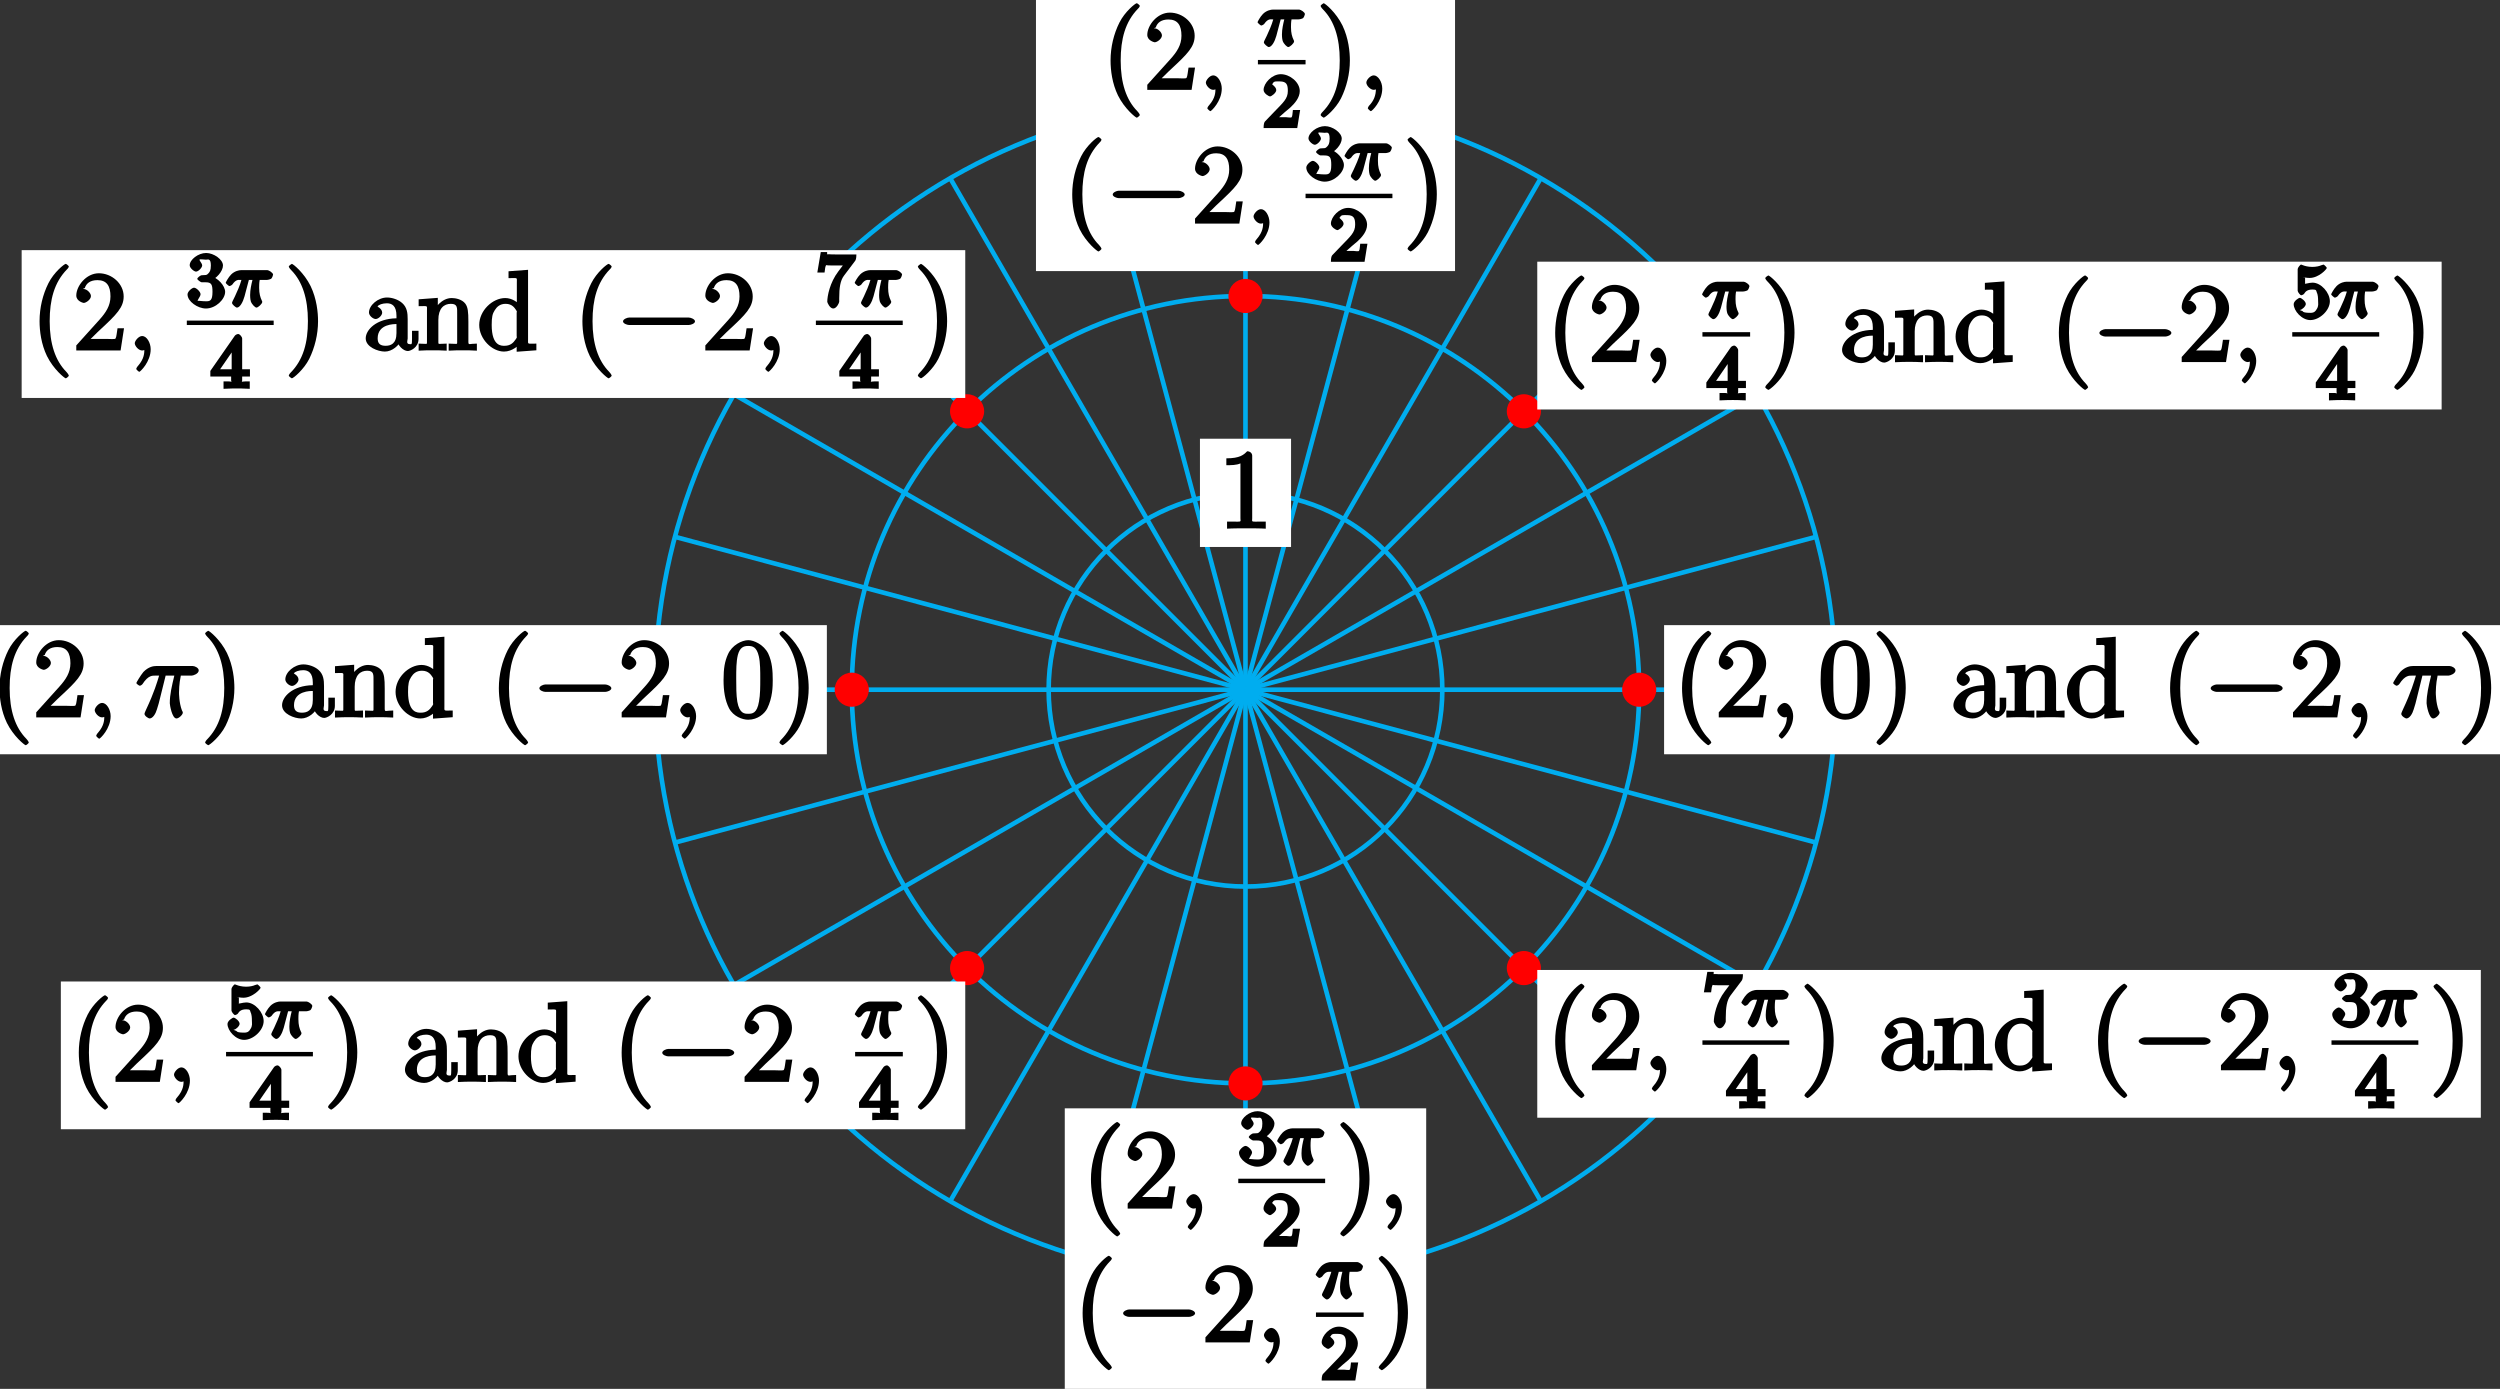 <?xml version="1.0" encoding="UTF-8"?>
<svg xmlns="http://www.w3.org/2000/svg" xmlns:xlink="http://www.w3.org/1999/xlink" width="216pt" height="120pt" viewBox="0 0 216 120" version="1.1">
<rect x="0" y="0" width="216" height="120" fill="#333333" stroke="none"/>
<defs>
<g>
<symbol overflow="visible" id="glyph0-0">
<path style="stroke:none;" d=""/>
</symbol>
<symbol overflow="visible" id="glyph0-1">
<path style="stroke:none;" d="M 2.922 -6.281 C 2.922 -6.5 2.75 -6.672 2.484 -6.672 C 2.203 -6.375 1.859 -6.062 0.688 -6.062 L 0.688 -5.469 C 1.094 -5.469 1.562 -5.469 1.906 -5.625 L 1.906 -0.891 C 1.906 -0.547 2.062 -0.594 1.219 -0.594 L 0.75 -0.594 L 0.75 0.016 C 1.188 -0.016 2.109 -0.016 2.422 -0.016 C 2.75 -0.016 3.656 -0.016 4.094 0.016 L 4.094 -0.594 L 3.625 -0.594 C 2.781 -0.594 2.922 -0.547 2.922 -0.891 Z M 2.922 -6.281 "/>
</symbol>
<symbol overflow="visible" id="glyph0-2">
<path style="stroke:none;" d="M 3.281 2.172 C 3.281 2.141 3.219 2.016 3.062 1.844 C 2.109 0.875 1.625 -0.578 1.625 -2.531 C 1.625 -4.391 2.016 -5.875 3.125 -7.016 C 3.219 -7.094 3.281 -7.219 3.281 -7.25 C 3.281 -7.312 3.062 -7.484 3.016 -7.484 C 2.891 -7.484 1.984 -6.75 1.516 -5.812 C 1.031 -4.844 0.75 -3.703 0.75 -2.531 C 0.75 -1.688 0.891 -0.547 1.391 0.484 C 1.953 1.625 2.922 2.406 3.016 2.406 C 3.062 2.406 3.281 2.234 3.281 2.172 Z M 3.281 2.172 "/>
</symbol>
<symbol overflow="visible" id="glyph0-3">
<path style="stroke:none;" d="M 4.203 -1.922 L 3.844 -1.922 C 3.781 -1.594 3.766 -1.188 3.672 -1.031 C 3.609 -0.953 3.188 -1 2.891 -1 L 1.125 -1 L 1.25 -0.734 C 1.5 -0.953 2.078 -1.562 2.328 -1.781 C 3.781 -3.125 4.375 -3.734 4.375 -4.672 C 4.375 -5.781 3.344 -6.672 2.234 -6.672 C 1.125 -6.672 0.281 -5.562 0.281 -4.75 C 0.281 -4.25 0.891 -4.109 0.922 -4.109 C 1.125 -4.109 1.547 -4.406 1.547 -4.703 C 1.547 -4.969 1.188 -5.312 0.922 -5.312 C 0.828 -5.312 0.812 -5.312 1.016 -5.391 C 1.141 -5.797 1.484 -6.078 2.109 -6.078 C 2.922 -6.078 3.234 -5.562 3.234 -4.672 C 3.234 -3.859 2.828 -3.266 2.281 -2.656 L 0.281 -0.438 L 0.281 0 L 4.109 0 L 4.406 -1.922 Z M 4.203 -1.922 "/>
</symbol>
<symbol overflow="visible" id="glyph0-4">
<path style="stroke:none;" d="M 4.453 -3.219 C 4.453 -4 4.406 -4.781 4.062 -5.516 C 3.672 -6.297 2.812 -6.672 2.344 -6.672 C 1.781 -6.672 0.922 -6.234 0.578 -5.438 C 0.312 -4.844 0.203 -4.25 0.203 -3.219 C 0.203 -2.281 0.328 -1.484 0.672 -0.797 C 1.047 -0.078 1.844 0.203 2.328 0.203 C 3.172 0.203 3.766 -0.344 3.984 -0.781 C 4.438 -1.719 4.453 -2.656 4.453 -3.219 Z M 2.328 -0.312 C 2.031 -0.312 1.578 -0.312 1.391 -1.359 C 1.297 -1.938 1.297 -2.656 1.297 -3.328 C 1.297 -4.109 1.297 -4.812 1.438 -5.391 C 1.609 -6.031 1.922 -6.172 2.328 -6.172 C 2.703 -6.172 3.062 -6.094 3.25 -5.281 C 3.375 -4.734 3.375 -3.984 3.375 -3.328 C 3.375 -2.688 3.375 -1.953 3.266 -1.375 C 3.094 -0.328 2.672 -0.312 2.328 -0.312 Z M 2.328 -0.312 "/>
</symbol>
<symbol overflow="visible" id="glyph0-5">
<path style="stroke:none;" d="M 2.875 -2.531 C 2.875 -3.266 2.766 -4.453 2.234 -5.562 C 1.672 -6.703 0.719 -7.484 0.609 -7.484 C 0.578 -7.484 0.344 -7.312 0.344 -7.25 C 0.344 -7.219 0.406 -7.094 0.562 -6.938 C 1.516 -5.969 2 -4.5 2 -2.547 C 2 -0.688 1.609 0.797 0.5 1.922 C 0.406 2.016 0.344 2.141 0.344 2.172 C 0.344 2.234 0.578 2.406 0.609 2.406 C 0.734 2.406 1.641 1.656 2.109 0.734 C 2.594 -0.25 2.875 -1.391 2.875 -2.531 Z M 2.875 -2.531 "/>
</symbol>
<symbol overflow="visible" id="glyph0-6">
<path style="stroke:none;" d="M 3.859 -2.703 C 3.859 -3.219 3.812 -3.719 3.391 -4.094 C 3.047 -4.406 2.5 -4.578 2.078 -4.578 C 1.297 -4.578 0.516 -3.906 0.516 -3.281 C 0.516 -3 0.875 -2.719 1.094 -2.719 C 1.328 -2.719 1.656 -3.031 1.656 -3.266 C 1.656 -3.656 1.141 -3.812 1.266 -3.812 C 1.344 -3.953 1.688 -4.078 2.062 -4.078 C 2.5 -4.078 2.891 -3.859 2.891 -3 L 2.891 -2.781 C 1.141 -2.75 0.234 -1.781 0.234 -1.047 C 0.234 -0.297 1.297 0.094 1.891 0.094 C 2.516 0.094 3.125 -0.438 3.297 -0.906 L 2.938 -0.906 C 2.984 -0.453 3.469 0.047 3.875 0.047 C 4.078 0.047 4.797 -0.234 4.797 -1 L 4.797 -1.703 L 4.234 -1.703 L 4.234 -1 C 4.234 -0.453 4.188 -0.547 4.047 -0.547 C 3.688 -0.547 3.859 -0.891 3.859 -1.031 Z M 2.891 -1.5 C 2.891 -0.562 2.375 -0.406 1.953 -0.406 C 1.484 -0.406 1.266 -0.594 1.266 -1.047 C 1.266 -2.312 2.719 -2.281 2.891 -2.281 Z M 2.891 -1.5 "/>
</symbol>
<symbol overflow="visible" id="glyph0-7">
<path style="stroke:none;" d="M 4.422 -2.484 C 4.422 -3.359 4.375 -3.75 4.156 -4.047 C 3.875 -4.422 3.312 -4.531 2.984 -4.531 C 2.062 -4.531 1.516 -3.578 1.5 -3.547 L 1.781 -3.547 L 1.781 -4.547 L 0.125 -4.422 L 0.125 -3.828 C 0.953 -3.828 0.844 -3.922 0.844 -3.453 L 0.844 -0.859 C 0.844 -0.438 0.922 -0.594 0.125 -0.594 L 0.125 0.016 C 0.547 -0.016 1.078 -0.016 1.344 -0.016 C 1.609 -0.016 2.125 -0.016 2.547 0.016 L 2.547 -0.594 C 1.766 -0.594 1.828 -0.438 1.828 -0.859 L 1.828 -2.641 C 1.828 -3.641 2.312 -4.031 2.906 -4.031 C 3.5 -4.031 3.453 -3.688 3.453 -3.109 L 3.453 -0.859 C 3.453 -0.438 3.531 -0.594 2.719 -0.594 L 2.719 0.016 C 3.156 -0.016 3.672 -0.016 3.938 -0.016 C 4.219 -0.016 4.734 -0.016 5.156 0.016 L 5.156 -0.594 C 4.5 -0.594 4.438 -0.438 4.422 -0.719 Z M 4.422 -2.484 "/>
</symbol>
<symbol overflow="visible" id="glyph0-8">
<path style="stroke:none;" d="M 2.688 -6.688 L 2.688 -6.25 C 3.516 -6.25 3.406 -6.344 3.406 -5.875 L 3.406 -3.766 L 3.703 -3.875 C 3.516 -4.156 2.984 -4.531 2.406 -4.531 C 1.297 -4.531 0.156 -3.438 0.156 -2.203 C 0.156 -1 1.25 0.094 2.297 0.094 C 3.016 0.094 3.562 -0.438 3.688 -0.609 L 3.391 -0.719 L 3.391 0.109 L 5.094 -0.016 L 5.094 -0.594 C 4.281 -0.594 4.375 -0.5 4.375 -0.969 L 4.375 -6.969 L 2.688 -6.844 Z M 3.391 -1.266 C 3.391 -1.094 3.453 -1.188 3.312 -0.969 C 3.094 -0.641 2.828 -0.406 2.344 -0.406 C 2.094 -0.406 1.234 -0.344 1.234 -2.203 C 1.234 -2.891 1.297 -3.172 1.5 -3.484 C 1.688 -3.781 1.953 -4.031 2.438 -4.031 C 3.031 -4.031 3.234 -3.641 3.344 -3.484 C 3.453 -3.328 3.391 -3.406 3.391 -3.234 Z M 3.391 -1.266 "/>
</symbol>
<symbol overflow="visible" id="glyph0-9">
<path style="stroke:none;" d="M 2.031 -0.109 C 2.031 -0.703 1.656 -1.25 1.297 -1.25 C 1.016 -1.25 0.656 -0.875 0.656 -0.625 C 0.656 -0.359 1.016 0 1.297 0 C 1.438 0 1.656 -0.109 1.719 -0.156 C 1.75 -0.188 1.641 -0.141 1.656 -0.141 C 1.672 -0.141 1.484 -0.156 1.484 -0.109 C 1.484 0.5 1.297 0.953 0.875 1.391 C 0.844 1.422 0.781 1.562 0.781 1.594 C 0.781 1.641 1 1.844 1.047 1.844 C 1.141 1.844 2.031 0.984 2.031 -0.109 Z M 2.031 -0.109 "/>
</symbol>
<symbol overflow="visible" id="glyph1-0">
<path style="stroke:none;" d=""/>
</symbol>
<symbol overflow="visible" id="glyph1-1">
<path style="stroke:none;" d="M 2.031 -0.109 C 2.031 -0.672 1.688 -1.25 1.297 -1.25 C 0.984 -1.25 0.656 -0.828 0.656 -0.625 C 0.656 -0.406 0.969 0 1.297 0 C 1.422 0 1.641 -0.094 1.734 -0.172 C 1.75 -0.188 1.641 -0.141 1.656 -0.141 C 1.672 -0.141 1.484 -0.156 1.484 -0.109 C 1.484 0.203 1.484 0.703 0.938 1.328 C 0.828 1.438 0.781 1.578 0.781 1.594 C 0.781 1.641 1 1.844 1.047 1.844 C 1.125 1.844 2.031 0.984 2.031 -0.109 Z M 2.031 -0.109 "/>
</symbol>
<symbol overflow="visible" id="glyph1-2">
<path style="stroke:none;" d="M 2.484 -3.609 L 3.344 -3.609 C 3.125 -2.688 2.953 -1.984 2.953 -1.219 C 2.953 -1.094 3.141 0.094 3.531 0.094 C 3.734 0.094 4.078 -0.234 4.078 -0.406 C 4.078 -0.453 4.078 -0.469 4 -0.609 C 3.75 -1.266 3.75 -2.094 3.75 -2.156 C 3.75 -2.219 3.75 -2.891 3.906 -3.609 L 4.844 -3.609 C 4.969 -3.609 5.453 -3.766 5.453 -4.062 C 5.453 -4.281 5.109 -4.438 4.938 -4.438 L 1.781 -4.438 C 1.562 -4.438 1.125 -4.391 0.672 -3.922 C 0.438 -3.641 0.062 -3.016 0.062 -2.969 C 0.062 -2.906 0.297 -2.734 0.359 -2.734 C 0.422 -2.734 0.547 -2.812 0.594 -2.875 C 1.094 -3.656 1.469 -3.609 1.719 -3.609 L 2.031 -3.609 C 1.859 -3.047 1.625 -2.203 0.906 -0.672 C 0.828 -0.5 0.766 -0.359 0.766 -0.312 C 0.766 -0.109 1.125 0.094 1.203 0.094 C 1.484 0.094 1.734 -0.312 1.844 -0.703 C 2 -1.188 2 -1.219 2.094 -1.594 L 2.594 -3.609 Z M 2.484 -3.609 "/>
</symbol>
<symbol overflow="visible" id="glyph2-0">
<path style="stroke:none;" d=""/>
</symbol>
<symbol overflow="visible" id="glyph2-1">
<path style="stroke:none;" d="M 6.297 -2.203 C 6.469 -2.203 6.828 -2.328 6.828 -2.516 C 6.828 -2.703 6.469 -2.844 6.297 -2.844 L 1.125 -2.844 C 0.969 -2.844 0.609 -2.703 0.609 -2.516 C 0.609 -2.328 0.969 -2.203 1.125 -2.203 Z M 6.297 -2.203 "/>
</symbol>
<symbol overflow="visible" id="glyph3-0">
<path style="stroke:none;" d=""/>
</symbol>
<symbol overflow="visible" id="glyph3-1">
<path style="stroke:none;" d="M 1.812 -2.328 L 2.281 -2.328 C 2.188 -1.953 2.078 -1.484 2.078 -1.016 C 2.078 -0.969 2.078 -0.688 2.141 -0.469 C 2.234 -0.203 2.516 0.062 2.625 0.062 C 2.766 0.062 3.125 -0.266 3.125 -0.422 C 3.125 -0.469 3.125 -0.484 3.094 -0.531 C 2.953 -0.828 2.859 -1.141 2.859 -1.656 C 2.859 -1.797 2.859 -2.078 2.906 -2.328 L 3.516 -2.328 C 3.625 -2.328 3.844 -2.391 3.906 -2.438 C 3.984 -2.516 4.062 -2.734 4.062 -2.781 C 4.062 -2.953 3.688 -3.172 3.578 -3.172 L 1.281 -3.172 C 1.141 -3.172 0.75 -3.109 0.438 -2.797 C 0.203 -2.562 -0.031 -2.125 -0.031 -2.078 C -0.031 -2.031 0.234 -1.797 0.281 -1.797 C 0.344 -1.797 0.5 -1.875 0.547 -1.938 C 0.859 -2.391 1.078 -2.328 1.234 -2.328 L 1.328 -2.328 C 1.203 -1.859 0.922 -1.234 0.766 -0.906 C 0.578 -0.531 0.516 -0.406 0.516 -0.344 C 0.516 -0.203 0.844 0.062 0.938 0.062 C 1.188 0.062 1.453 -0.391 1.594 -0.906 L 1.969 -2.328 Z M 1.812 -2.328 "/>
</symbol>
<symbol overflow="visible" id="glyph4-0">
<path style="stroke:none;" d=""/>
</symbol>
<symbol overflow="visible" id="glyph4-1">
<path style="stroke:none;" d="M 2.719 -4.328 C 2.719 -4.469 2.516 -4.719 2.375 -4.719 C 2.297 -4.719 2.141 -4.656 2.078 -4.562 L -0.031 -1.531 L -0.031 -1.047 L 1.766 -1.047 L 1.766 -0.734 C 1.766 -0.484 1.969 -0.625 1.484 -0.625 L 1.109 -0.625 L 1.109 0.016 C 1.875 -0.016 1.891 -0.016 2.25 -0.016 C 2.609 -0.016 2.625 -0.016 3.375 0.016 L 3.375 -0.625 L 3.016 -0.625 C 2.531 -0.625 2.719 -0.484 2.719 -0.734 L 2.719 -1.047 L 3.391 -1.047 L 3.391 -1.672 L 2.719 -1.672 Z M 1.812 -3.812 L 1.812 -1.672 L 0.812 -1.672 L 2.188 -3.672 Z M 1.812 -3.812 "/>
</symbol>
<symbol overflow="visible" id="glyph4-2">
<path style="stroke:none;" d="M 0.891 -3.578 C 0.969 -3.562 1.234 -3.5 1.5 -3.5 C 2.297 -3.5 2.984 -4.266 2.984 -4.359 C 2.984 -4.438 2.734 -4.656 2.703 -4.656 C 2.688 -4.656 2.531 -4.594 2.5 -4.594 C 2.375 -4.531 2.078 -4.453 1.734 -4.453 C 1.359 -4.453 1.047 -4.547 0.938 -4.594 C 0.938 -4.594 0.766 -4.656 0.766 -4.656 C 0.688 -4.656 0.469 -4.375 0.469 -4.266 L 0.469 -2.391 C 0.469 -2.281 0.688 -2 0.781 -2 C 0.828 -2 1 -2.078 1.031 -2.141 C 1.109 -2.234 1.203 -2.5 1.75 -2.5 C 2.109 -2.5 2.062 -2.406 2.109 -2.281 C 2.219 -2.062 2.234 -1.766 2.234 -1.516 C 2.234 -1.281 2.297 -1.078 2.109 -0.797 C 2 -0.609 1.891 -0.484 1.562 -0.484 C 1.141 -0.484 0.938 -0.531 0.906 -0.625 C 0.609 -0.734 0.641 -0.734 0.656 -0.734 C 0.828 -0.734 1.172 -1.047 1.172 -1.25 C 1.172 -1.484 0.781 -1.781 0.656 -1.781 C 0.547 -1.781 0.125 -1.5 0.125 -1.234 C 0.125 -0.656 0.828 0.141 1.562 0.141 C 2.359 0.141 3.25 -0.688 3.25 -1.484 C 3.25 -2.219 2.5 -3.094 1.75 -3.094 C 1.438 -3.094 0.984 -2.922 1.109 -3.031 L 1.109 -3.516 Z M 0.891 -3.578 "/>
</symbol>
<symbol overflow="visible" id="glyph4-3">
<path style="stroke:none;" d="M 1.938 -1.359 C 2.047 -1.453 2.312 -1.672 2.422 -1.766 C 2.812 -2.125 3.25 -2.625 3.25 -3.203 C 3.25 -3.953 2.406 -4.656 1.609 -4.656 C 0.844 -4.656 0.125 -3.875 0.125 -3.297 C 0.125 -2.984 0.594 -2.734 0.672 -2.734 C 0.812 -2.734 1.219 -3.047 1.219 -3.281 C 1.219 -3.609 0.688 -3.828 0.906 -3.828 C 1 -4.078 1.219 -4.031 1.531 -4.031 C 2.125 -4.031 2.219 -3.734 2.219 -3.203 C 2.219 -2.531 1.812 -2.203 1.062 -1.422 L 0.266 -0.594 C 0.188 -0.531 0.125 -0.375 0.125 0 L 3.031 0 L 3.281 -1.562 L 2.656 -1.562 C 2.609 -1.219 2.625 -1.047 2.547 -0.938 C 2.5 -0.875 2.172 -0.938 2.078 -0.938 L 0.938 -0.938 L 1.078 -0.594 Z M 1.938 -1.359 "/>
</symbol>
<symbol overflow="visible" id="glyph4-4">
<path style="stroke:none;" d="M 1.609 -2.125 C 2.109 -2.125 2.219 -1.969 2.219 -1.297 C 2.219 -0.5 1.984 -0.484 1.641 -0.484 C 1.297 -0.484 0.969 -0.547 0.969 -0.516 C 0.828 -0.516 1.188 -0.875 1.188 -1.094 C 1.188 -1.297 0.828 -1.656 0.625 -1.656 C 0.453 -1.656 0.062 -1.328 0.062 -1.078 C 0.062 -0.469 0.938 0.141 1.656 0.141 C 2.5 0.141 3.312 -0.656 3.312 -1.297 C 3.312 -1.828 2.672 -2.531 2.031 -2.672 L 2.031 -2.25 C 2.531 -2.422 3.125 -3.062 3.125 -3.578 C 3.125 -4.094 2.328 -4.656 1.672 -4.656 C 0.984 -4.656 0.25 -4.078 0.25 -3.594 C 0.25 -3.359 0.625 -3.047 0.797 -3.047 C 1 -3.047 1.328 -3.391 1.328 -3.578 C 1.328 -3.812 0.922 -4.125 1.188 -4.109 C 1.188 -4.125 1.531 -4.078 1.656 -4.078 C 1.812 -4.078 2.078 -4.234 2.078 -3.578 C 2.078 -3.125 1.969 -3.016 1.875 -2.906 C 1.688 -2.703 1.688 -2.766 1.297 -2.734 C 1.172 -2.734 0.906 -2.516 0.906 -2.422 C 0.906 -2.344 1.188 -2.125 1.297 -2.125 Z M 1.609 -2.125 "/>
</symbol>
<symbol overflow="visible" id="glyph4-5">
<path style="stroke:none;" d="M 3.375 -3.953 C 3.438 -4.016 3.5 -4.172 3.5 -4.531 L 1.656 -4.531 C 1.5 -4.531 1.312 -4.531 1.141 -4.547 C 0.812 -4.578 1.016 -4.422 0.969 -4.734 L 0.422 -4.734 L 0.125 -2.969 L 0.75 -2.969 C 0.797 -3.266 0.797 -3.562 0.922 -3.625 C 0.812 -3.578 1.297 -3.578 1.391 -3.578 L 2.328 -3.578 L 1.938 -3.062 C 1.203 -2.094 0.984 -0.938 0.984 -0.438 C 0.984 -0.375 1.203 0.141 1.5 0.141 C 1.797 0.141 2.016 -0.359 2.016 -0.438 L 2.016 -0.75 C 2.016 -1.656 2.109 -2.266 2.422 -2.688 Z M 3.375 -3.953 "/>
</symbol>
</g>
</defs>
<g id="surface1">
<path style="fill:none;stroke-width:0.399;stroke-linecap:butt;stroke-linejoin:miter;stroke:rgb(0%,67.839%,93.729%);stroke-opacity:1;stroke-miterlimit:10;" d="M -0.001 0 L 51.027 0 " transform="matrix(1,0,0,-1,107.61,59.59)"/>
<path style="fill:none;stroke-width:0.399;stroke-linecap:butt;stroke-linejoin:miter;stroke:rgb(0%,67.839%,93.729%);stroke-opacity:1;stroke-miterlimit:10;" d="M -0.001 0 L 49.285 13.207 " transform="matrix(1,0,0,-1,107.61,59.59)"/>
<path style="fill:none;stroke-width:0.399;stroke-linecap:butt;stroke-linejoin:miter;stroke:rgb(0%,67.839%,93.729%);stroke-opacity:1;stroke-miterlimit:10;" d="M -0.001 0 L 44.191 25.512 " transform="matrix(1,0,0,-1,107.61,59.59)"/>
<path style="fill:none;stroke-width:0.399;stroke-linecap:butt;stroke-linejoin:miter;stroke:rgb(0%,67.839%,93.729%);stroke-opacity:1;stroke-miterlimit:10;" d="M -0.001 0 L 36.081 36.078 " transform="matrix(1,0,0,-1,107.61,59.59)"/>
<path style="fill:none;stroke-width:0.399;stroke-linecap:butt;stroke-linejoin:miter;stroke:rgb(0%,67.839%,93.729%);stroke-opacity:1;stroke-miterlimit:10;" d="M -0.001 0 L 25.511 44.188 " transform="matrix(1,0,0,-1,107.61,59.59)"/>
<path style="fill:none;stroke-width:0.399;stroke-linecap:butt;stroke-linejoin:miter;stroke:rgb(0%,67.839%,93.729%);stroke-opacity:1;stroke-miterlimit:10;" d="M -0.001 0 L 13.206 49.285 " transform="matrix(1,0,0,-1,107.61,59.59)"/>
<path style="fill:none;stroke-width:0.399;stroke-linecap:butt;stroke-linejoin:miter;stroke:rgb(0%,67.839%,93.729%);stroke-opacity:1;stroke-miterlimit:10;" d="M -0.001 0 L -0.001 51.024 " transform="matrix(1,0,0,-1,107.61,59.59)"/>
<path style="fill:none;stroke-width:0.399;stroke-linecap:butt;stroke-linejoin:miter;stroke:rgb(0%,67.839%,93.729%);stroke-opacity:1;stroke-miterlimit:10;" d="M -0.001 0 L -13.208 49.285 " transform="matrix(1,0,0,-1,107.61,59.59)"/>
<path style="fill:none;stroke-width:0.399;stroke-linecap:butt;stroke-linejoin:miter;stroke:rgb(0%,67.839%,93.729%);stroke-opacity:1;stroke-miterlimit:10;" d="M -0.001 0 L -25.512 44.188 " transform="matrix(1,0,0,-1,107.61,59.59)"/>
<path style="fill:none;stroke-width:0.399;stroke-linecap:butt;stroke-linejoin:miter;stroke:rgb(0%,67.839%,93.729%);stroke-opacity:1;stroke-miterlimit:10;" d="M -0.001 0 L -36.079 36.078 " transform="matrix(1,0,0,-1,107.61,59.59)"/>
<path style="fill:none;stroke-width:0.399;stroke-linecap:butt;stroke-linejoin:miter;stroke:rgb(0%,67.839%,93.729%);stroke-opacity:1;stroke-miterlimit:10;" d="M -0.001 0 L -44.188 25.512 " transform="matrix(1,0,0,-1,107.61,59.59)"/>
<path style="fill:none;stroke-width:0.399;stroke-linecap:butt;stroke-linejoin:miter;stroke:rgb(0%,67.839%,93.729%);stroke-opacity:1;stroke-miterlimit:10;" d="M -0.001 0 L -49.286 13.207 " transform="matrix(1,0,0,-1,107.61,59.59)"/>
<path style="fill:none;stroke-width:0.399;stroke-linecap:butt;stroke-linejoin:miter;stroke:rgb(0%,67.839%,93.729%);stroke-opacity:1;stroke-miterlimit:10;" d="M -0.001 0 L -51.024 0 " transform="matrix(1,0,0,-1,107.61,59.59)"/>
<path style="fill:none;stroke-width:0.399;stroke-linecap:butt;stroke-linejoin:miter;stroke:rgb(0%,67.839%,93.729%);stroke-opacity:1;stroke-miterlimit:10;" d="M -0.001 0 L -49.286 -13.207 " transform="matrix(1,0,0,-1,107.61,59.59)"/>
<path style="fill:none;stroke-width:0.399;stroke-linecap:butt;stroke-linejoin:miter;stroke:rgb(0%,67.839%,93.729%);stroke-opacity:1;stroke-miterlimit:10;" d="M -0.001 0 L -44.188 -25.512 " transform="matrix(1,0,0,-1,107.61,59.59)"/>
<path style="fill:none;stroke-width:0.399;stroke-linecap:butt;stroke-linejoin:miter;stroke:rgb(0%,67.839%,93.729%);stroke-opacity:1;stroke-miterlimit:10;" d="M -0.001 0 L -36.079 -36.082 " transform="matrix(1,0,0,-1,107.61,59.59)"/>
<path style="fill:none;stroke-width:0.399;stroke-linecap:butt;stroke-linejoin:miter;stroke:rgb(0%,67.839%,93.729%);stroke-opacity:1;stroke-miterlimit:10;" d="M -0.001 0 L -25.512 -44.187 " transform="matrix(1,0,0,-1,107.61,59.59)"/>
<path style="fill:none;stroke-width:0.399;stroke-linecap:butt;stroke-linejoin:miter;stroke:rgb(0%,67.839%,93.729%);stroke-opacity:1;stroke-miterlimit:10;" d="M -0.001 0 L -13.208 -49.285 " transform="matrix(1,0,0,-1,107.61,59.59)"/>
<path style="fill:none;stroke-width:0.399;stroke-linecap:butt;stroke-linejoin:miter;stroke:rgb(0%,67.839%,93.729%);stroke-opacity:1;stroke-miterlimit:10;" d="M -0.001 0 L -0.001 -51.023 " transform="matrix(1,0,0,-1,107.61,59.59)"/>
<path style="fill:none;stroke-width:0.399;stroke-linecap:butt;stroke-linejoin:miter;stroke:rgb(0%,67.839%,93.729%);stroke-opacity:1;stroke-miterlimit:10;" d="M -0.001 0 L 13.206 -49.285 " transform="matrix(1,0,0,-1,107.61,59.59)"/>
<path style="fill:none;stroke-width:0.399;stroke-linecap:butt;stroke-linejoin:miter;stroke:rgb(0%,67.839%,93.729%);stroke-opacity:1;stroke-miterlimit:10;" d="M -0.001 0 L 25.511 -44.187 " transform="matrix(1,0,0,-1,107.61,59.59)"/>
<path style="fill:none;stroke-width:0.399;stroke-linecap:butt;stroke-linejoin:miter;stroke:rgb(0%,67.839%,93.729%);stroke-opacity:1;stroke-miterlimit:10;" d="M -0.001 0 L 36.081 -36.082 " transform="matrix(1,0,0,-1,107.61,59.59)"/>
<path style="fill:none;stroke-width:0.399;stroke-linecap:butt;stroke-linejoin:miter;stroke:rgb(0%,67.839%,93.729%);stroke-opacity:1;stroke-miterlimit:10;" d="M -0.001 0 L 44.191 -25.512 " transform="matrix(1,0,0,-1,107.61,59.59)"/>
<path style="fill:none;stroke-width:0.399;stroke-linecap:butt;stroke-linejoin:miter;stroke:rgb(0%,67.839%,93.729%);stroke-opacity:1;stroke-miterlimit:10;" d="M -0.001 0 L 49.285 -13.207 " transform="matrix(1,0,0,-1,107.61,59.59)"/>
<path style="fill:none;stroke-width:0.399;stroke-linecap:butt;stroke-linejoin:miter;stroke:rgb(0%,67.839%,93.729%);stroke-opacity:1;stroke-miterlimit:10;" d="M 17.007 0 C 17.007 9.395 9.394 17.008 -0.001 17.008 C -9.395 17.008 -17.008 9.395 -17.008 0 C -17.008 -9.394 -9.395 -17.008 -0.001 -17.008 C 9.394 -17.008 17.007 -9.394 17.007 0 Z M 17.007 0 " transform="matrix(1,0,0,-1,107.61,59.59)"/>
<path style="fill:none;stroke-width:0.399;stroke-linecap:butt;stroke-linejoin:miter;stroke:rgb(0%,67.839%,93.729%);stroke-opacity:1;stroke-miterlimit:10;" d="M 34.015 0 C 34.015 18.785 18.788 34.016 -0.001 34.016 C -18.786 34.016 -34.016 18.785 -34.016 0 C -34.016 -18.789 -18.786 -34.015 -0.001 -34.015 C 18.788 -34.015 34.015 -18.789 34.015 0 Z M 34.015 0 " transform="matrix(1,0,0,-1,107.61,59.59)"/>
<path style="fill:none;stroke-width:0.399;stroke-linecap:butt;stroke-linejoin:miter;stroke:rgb(0%,67.839%,93.729%);stroke-opacity:1;stroke-miterlimit:10;" d="M 51.027 0 C 51.027 28.18 28.179 51.024 -0.001 51.024 C -28.18 51.024 -51.024 28.18 -51.024 0 C -51.024 -28.18 -28.18 -51.023 -0.001 -51.023 C 28.179 -51.023 51.027 -28.18 51.027 0 Z M 51.027 0 " transform="matrix(1,0,0,-1,107.61,59.59)"/>
<path style=" stroke:none;fill-rule:nonzero;fill:rgb(100%,100%,100%);fill-opacity:1;" d="M 111.547 37.906 L 103.676 37.906 L 103.676 47.258 L 111.547 47.258 Z M 111.547 37.906 "/>
<g style="fill:rgb(0%,0%,0%);fill-opacity:1;">
  <use xlink:href="#glyph0-1" x="105.268" y="45.662"/>
</g>
<path style="fill-rule:nonzero;fill:rgb(100%,0%,0%);fill-opacity:1;stroke-width:0.399;stroke-linecap:butt;stroke-linejoin:miter;stroke:rgb(100%,0%,0%);stroke-opacity:1;stroke-miterlimit:10;" d="M 35.292 0 C 35.292 0.703 34.722 1.274 34.015 1.274 C 33.312 1.274 32.742 0.703 32.742 0 C 32.742 -0.703 33.312 -1.277 34.015 -1.277 C 34.722 -1.277 35.292 -0.703 35.292 0 Z M 35.292 0 " transform="matrix(1,0,0,-1,107.61,59.59)"/>
<path style=" stroke:none;fill-rule:nonzero;fill:rgb(100%,100%,100%);fill-opacity:1;" d="M 216.805 54.012 L 143.777 54.012 L 143.777 65.168 L 216.805 65.168 Z M 216.805 54.012 "/>
<g style="fill:rgb(0%,0%,0%);fill-opacity:1;">
  <use xlink:href="#glyph0-2" x="144.578" y="61.982"/>
  <use xlink:href="#glyph0-3" x="148.22" y="61.982"/>
</g>
<g style="fill:rgb(0%,0%,0%);fill-opacity:1;">
  <use xlink:href="#glyph1-1" x="152.898" y="61.982"/>
</g>
<g style="fill:rgb(0%,0%,0%);fill-opacity:1;">
  <use xlink:href="#glyph0-4" x="157.098" y="61.982"/>
  <use xlink:href="#glyph0-5" x="161.781" y="61.982"/>
</g>
<g style="fill:rgb(0%,0%,0%);fill-opacity:1;">
  <use xlink:href="#glyph0-6" x="168.54" y="61.982"/>
  <use xlink:href="#glyph0-7" x="173.223" y="61.982"/>
  <use xlink:href="#glyph0-8" x="178.426" y="61.982"/>
</g>
<g style="fill:rgb(0%,0%,0%);fill-opacity:1;">
  <use xlink:href="#glyph0-2" x="186.746" y="61.982"/>
</g>
<g style="fill:rgb(0%,0%,0%);fill-opacity:1;">
  <use xlink:href="#glyph2-1" x="190.394" y="61.982"/>
</g>
<g style="fill:rgb(0%,0%,0%);fill-opacity:1;">
  <use xlink:href="#glyph0-3" x="197.834" y="61.982"/>
</g>
<g style="fill:rgb(0%,0%,0%);fill-opacity:1;">
  <use xlink:href="#glyph1-1" x="202.514" y="61.982"/>
</g>
<g style="fill:rgb(0%,0%,0%);fill-opacity:1;">
  <use xlink:href="#glyph1-2" x="206.703" y="61.982"/>
</g>
<g style="fill:rgb(0%,0%,0%);fill-opacity:1;">
  <use xlink:href="#glyph0-5" x="212.362" y="61.982"/>
</g>
<path style="fill-rule:nonzero;fill:rgb(100%,0%,0%);fill-opacity:1;stroke-width:0.399;stroke-linecap:butt;stroke-linejoin:miter;stroke:rgb(100%,0%,0%);stroke-opacity:1;stroke-miterlimit:10;" d="M 25.328 24.055 C 25.328 24.758 24.757 25.328 24.054 25.328 C 23.347 25.328 22.777 24.758 22.777 24.055 C 22.777 23.348 23.347 22.777 24.054 22.777 C 24.757 22.777 25.328 23.348 25.328 24.055 Z M 25.328 24.055 " transform="matrix(1,0,0,-1,107.61,59.59)"/>
<path style=" stroke:none;fill-rule:nonzero;fill:rgb(100%,100%,100%);fill-opacity:1;" d="M 210.957 22.609 L 132.82 22.609 L 132.82 35.379 L 210.957 35.379 Z M 210.957 22.609 "/>
<g style="fill:rgb(0%,0%,0%);fill-opacity:1;">
  <use xlink:href="#glyph0-2" x="133.618" y="31.282"/>
  <use xlink:href="#glyph0-3" x="137.26" y="31.282"/>
</g>
<g style="fill:rgb(0%,0%,0%);fill-opacity:1;">
  <use xlink:href="#glyph1-1" x="141.938" y="31.282"/>
</g>
<g style="fill:rgb(0%,0%,0%);fill-opacity:1;">
  <use xlink:href="#glyph3-1" x="147.09" y="27.514"/>
</g>
<path style="fill:none;stroke-width:0.478;stroke-linecap:butt;stroke-linejoin:miter;stroke:rgb(0%,0%,0%);stroke-opacity:1;stroke-miterlimit:10;" d="M 182.45 -110.601 L 187.601 -110.601 " transform="matrix(0.8,0,0,-0.8,1.13,-59.59)"/>
<g style="fill:rgb(0%,0%,0%);fill-opacity:1;">
  <use xlink:href="#glyph4-1" x="147.458" y="34.578"/>
</g>
<g style="fill:rgb(0%,0%,0%);fill-opacity:1;">
  <use xlink:href="#glyph0-5" x="152.17" y="31.282"/>
</g>
<g style="fill:rgb(0%,0%,0%);fill-opacity:1;">
  <use xlink:href="#glyph0-6" x="158.92" y="31.282"/>
  <use xlink:href="#glyph0-7" x="163.603" y="31.282"/>
  <use xlink:href="#glyph0-8" x="168.806" y="31.282"/>
</g>
<g style="fill:rgb(0%,0%,0%);fill-opacity:1;">
  <use xlink:href="#glyph0-2" x="177.136" y="31.282"/>
</g>
<g style="fill:rgb(0%,0%,0%);fill-opacity:1;">
  <use xlink:href="#glyph2-1" x="180.778" y="31.282"/>
</g>
<g style="fill:rgb(0%,0%,0%);fill-opacity:1;">
  <use xlink:href="#glyph0-3" x="188.218" y="31.282"/>
</g>
<g style="fill:rgb(0%,0%,0%);fill-opacity:1;">
  <use xlink:href="#glyph1-1" x="192.906" y="31.282"/>
</g>
<g style="fill:rgb(0%,0%,0%);fill-opacity:1;">
  <use xlink:href="#glyph4-2" x="198.05" y="27.514"/>
</g>
<g style="fill:rgb(0%,0%,0%);fill-opacity:1;">
  <use xlink:href="#glyph3-1" x="201.442" y="27.514"/>
</g>
<path style="fill:none;stroke-width:0.478;stroke-linecap:butt;stroke-linejoin:miter;stroke:rgb(0%,0%,0%);stroke-opacity:1;stroke-miterlimit:10;" d="M 246.151 -110.601 L 255.541 -110.601 " transform="matrix(0.8,0,0,-0.8,1.13,-59.59)"/>
<g style="fill:rgb(0%,0%,0%);fill-opacity:1;">
  <use xlink:href="#glyph4-1" x="200.114" y="34.578"/>
</g>
<g style="fill:rgb(0%,0%,0%);fill-opacity:1;">
  <use xlink:href="#glyph0-5" x="206.514" y="31.282"/>
</g>
<path style="fill-rule:nonzero;fill:rgb(100%,0%,0%);fill-opacity:1;stroke-width:0.399;stroke-linecap:butt;stroke-linejoin:miter;stroke:rgb(100%,0%,0%);stroke-opacity:1;stroke-miterlimit:10;" d="M 1.277 34.016 C 1.277 34.723 0.706 35.293 -0.001 35.293 C -0.704 35.293 -1.274 34.723 -1.274 34.016 C -1.274 33.313 -0.704 32.742 -0.001 32.742 C 0.706 32.742 1.277 33.313 1.277 34.016 Z M 1.277 34.016 " transform="matrix(1,0,0,-1,107.61,59.59)"/>
<path style=" stroke:none;fill-rule:nonzero;fill:rgb(100%,100%,100%);fill-opacity:1;" d="M 125.715 -0.199 L 89.508 -0.199 L 89.508 23.422 L 125.715 23.422 Z M 125.715 -0.199 "/>
<g style="fill:rgb(0%,0%,0%);fill-opacity:1;">
  <use xlink:href="#glyph0-2" x="95.202" y="7.762"/>
  <use xlink:href="#glyph0-3" x="98.844" y="7.762"/>
</g>
<g style="fill:rgb(0%,0%,0%);fill-opacity:1;">
  <use xlink:href="#glyph1-1" x="103.53" y="7.762"/>
</g>
<g style="fill:rgb(0%,0%,0%);fill-opacity:1;">
  <use xlink:href="#glyph3-1" x="108.682" y="4.002"/>
</g>
<path style="fill:none;stroke-width:0.478;stroke-linecap:butt;stroke-linejoin:miter;stroke:rgb(0%,0%,0%);stroke-opacity:1;stroke-miterlimit:10;" d="M 188.592 -96.151 L 193.738 -96.151 " transform="matrix(0.8,0,0,-0.8,-42.19,-71.55)"/>
<g style="fill:rgb(0%,0%,0%);fill-opacity:1;">
  <use xlink:href="#glyph4-3" x="109.05" y="11.066"/>
</g>
<g style="fill:rgb(0%,0%,0%);fill-opacity:1;">
  <use xlink:href="#glyph0-5" x="113.754" y="7.762"/>
  <use xlink:href="#glyph0-9" x="117.396" y="7.762"/>
</g>
<g style="fill:rgb(0%,0%,0%);fill-opacity:1;">
  <use xlink:href="#glyph0-2" x="91.89" y="19.322"/>
</g>
<g style="fill:rgb(0%,0%,0%);fill-opacity:1;">
  <use xlink:href="#glyph2-1" x="95.53" y="19.322"/>
</g>
<g style="fill:rgb(0%,0%,0%);fill-opacity:1;">
  <use xlink:href="#glyph0-3" x="102.97" y="19.322"/>
</g>
<g style="fill:rgb(0%,0%,0%);fill-opacity:1;">
  <use xlink:href="#glyph1-1" x="107.65" y="19.322"/>
</g>
<g style="fill:rgb(0%,0%,0%);fill-opacity:1;">
  <use xlink:href="#glyph4-4" x="112.802" y="15.554"/>
</g>
<g style="fill:rgb(0%,0%,0%);fill-opacity:1;">
  <use xlink:href="#glyph3-1" x="116.194" y="15.554"/>
</g>
<path style="fill:none;stroke-width:0.478;stroke-linecap:butt;stroke-linejoin:miter;stroke:rgb(0%,0%,0%);stroke-opacity:1;stroke-miterlimit:10;" d="M 193.738 -110.6 L 203.118 -110.6 " transform="matrix(0.8,0,0,-0.8,-42.19,-71.55)"/>
<g style="fill:rgb(0%,0%,0%);fill-opacity:1;">
  <use xlink:href="#glyph4-3" x="114.866" y="22.618"/>
</g>
<g style="fill:rgb(0%,0%,0%);fill-opacity:1;">
  <use xlink:href="#glyph0-5" x="121.266" y="19.322"/>
</g>
<path style="fill-rule:nonzero;fill:rgb(100%,0%,0%);fill-opacity:1;stroke-width:0.399;stroke-linecap:butt;stroke-linejoin:miter;stroke:rgb(100%,0%,0%);stroke-opacity:1;stroke-miterlimit:10;" d="M -22.778 24.055 C -22.778 24.758 -23.348 25.328 -24.051 25.328 C -24.758 25.328 -25.329 24.758 -25.329 24.055 C -25.329 23.348 -24.758 22.777 -24.051 22.777 C -23.348 22.777 -22.778 23.348 -22.778 24.055 Z M -22.778 24.055 " transform="matrix(1,0,0,-1,107.61,59.59)"/>
<path style=" stroke:none;fill-rule:nonzero;fill:rgb(100%,100%,100%);fill-opacity:1;" d="M 83.398 21.613 L 1.871 21.613 L 1.871 34.383 L 83.398 34.383 Z M 83.398 21.613 "/>
<g style="fill:rgb(0%,0%,0%);fill-opacity:1;">
  <use xlink:href="#glyph0-2" x="2.668" y="30.282"/>
  <use xlink:href="#glyph0-3" x="6.31" y="30.282"/>
</g>
<g style="fill:rgb(0%,0%,0%);fill-opacity:1;">
  <use xlink:href="#glyph1-1" x="10.988" y="30.282"/>
</g>
<g style="fill:rgb(0%,0%,0%);fill-opacity:1;">
  <use xlink:href="#glyph4-4" x="16.14" y="26.514"/>
</g>
<g style="fill:rgb(0%,0%,0%);fill-opacity:1;">
  <use xlink:href="#glyph3-1" x="19.532" y="26.514"/>
</g>
<path style="fill:none;stroke-width:0.478;stroke-linecap:butt;stroke-linejoin:miter;stroke:rgb(0%,0%,0%);stroke-opacity:1;stroke-miterlimit:10;" d="M 182.451 -110.601 L 191.831 -110.601 " transform="matrix(0.8,0,0,-0.8,-129.82,-60.59)"/>
<g style="fill:rgb(0%,0%,0%);fill-opacity:1;">
  <use xlink:href="#glyph4-1" x="18.204" y="33.578"/>
</g>
<g style="fill:rgb(0%,0%,0%);fill-opacity:1;">
  <use xlink:href="#glyph0-5" x="24.604" y="30.282"/>
</g>
<g style="fill:rgb(0%,0%,0%);fill-opacity:1;">
  <use xlink:href="#glyph0-6" x="31.364" y="30.282"/>
  <use xlink:href="#glyph0-7" x="36.046" y="30.282"/>
  <use xlink:href="#glyph0-8" x="41.249" y="30.282"/>
</g>
<g style="fill:rgb(0%,0%,0%);fill-opacity:1;">
  <use xlink:href="#glyph0-2" x="49.57" y="30.282"/>
</g>
<g style="fill:rgb(0%,0%,0%);fill-opacity:1;">
  <use xlink:href="#glyph2-1" x="53.22" y="30.282"/>
</g>
<g style="fill:rgb(0%,0%,0%);fill-opacity:1;">
  <use xlink:href="#glyph0-3" x="60.66" y="30.282"/>
</g>
<g style="fill:rgb(0%,0%,0%);fill-opacity:1;">
  <use xlink:href="#glyph1-1" x="65.34" y="30.282"/>
</g>
<g style="fill:rgb(0%,0%,0%);fill-opacity:1;">
  <use xlink:href="#glyph4-5" x="70.492" y="26.514"/>
</g>
<g style="fill:rgb(0%,0%,0%);fill-opacity:1;">
  <use xlink:href="#glyph3-1" x="73.876" y="26.514"/>
</g>
<path style="fill:none;stroke-width:0.478;stroke-linecap:butt;stroke-linejoin:miter;stroke:rgb(0%,0%,0%);stroke-opacity:1;stroke-miterlimit:10;" d="M 250.39 -110.601 L 259.77 -110.601 " transform="matrix(0.8,0,0,-0.8,-129.82,-60.59)"/>
<g style="fill:rgb(0%,0%,0%);fill-opacity:1;">
  <use xlink:href="#glyph4-1" x="72.548" y="33.578"/>
</g>
<g style="fill:rgb(0%,0%,0%);fill-opacity:1;">
  <use xlink:href="#glyph0-5" x="78.956" y="30.282"/>
</g>
<path style="fill-rule:nonzero;fill:rgb(100%,0%,0%);fill-opacity:1;stroke-width:0.399;stroke-linecap:butt;stroke-linejoin:miter;stroke:rgb(100%,0%,0%);stroke-opacity:1;stroke-miterlimit:10;" d="M -32.743 0 C -32.743 0.703 -33.313 1.274 -34.016 1.274 C -34.719 1.274 -35.294 0.703 -35.294 0 C -35.294 -0.703 -34.719 -1.277 -34.016 -1.277 C -33.313 -1.277 -32.743 -0.703 -32.743 0 Z M -32.743 0 " transform="matrix(1,0,0,-1,107.61,59.59)"/>
<path style=" stroke:none;fill-rule:nonzero;fill:rgb(100%,100%,100%);fill-opacity:1;" d="M 71.441 54.012 L -1.586 54.012 L -1.586 65.168 L 71.441 65.168 Z M 71.441 54.012 "/>
<g style="fill:rgb(0%,0%,0%);fill-opacity:1;">
  <use xlink:href="#glyph0-2" x="-0.792" y="61.982"/>
  <use xlink:href="#glyph0-3" x="2.85" y="61.982"/>
</g>
<g style="fill:rgb(0%,0%,0%);fill-opacity:1;">
  <use xlink:href="#glyph1-1" x="7.528" y="61.982"/>
</g>
<g style="fill:rgb(0%,0%,0%);fill-opacity:1;">
  <use xlink:href="#glyph1-2" x="11.717" y="61.982"/>
</g>
<g style="fill:rgb(0%,0%,0%);fill-opacity:1;">
  <use xlink:href="#glyph0-5" x="17.376" y="61.982"/>
</g>
<g style="fill:rgb(0%,0%,0%);fill-opacity:1;">
  <use xlink:href="#glyph0-6" x="24.136" y="61.982"/>
  <use xlink:href="#glyph0-7" x="28.818" y="61.982"/>
  <use xlink:href="#glyph0-8" x="34.021" y="61.982"/>
</g>
<g style="fill:rgb(0%,0%,0%);fill-opacity:1;">
  <use xlink:href="#glyph0-2" x="42.351" y="61.982"/>
</g>
<g style="fill:rgb(0%,0%,0%);fill-opacity:1;">
  <use xlink:href="#glyph2-1" x="45.992" y="61.982"/>
</g>
<g style="fill:rgb(0%,0%,0%);fill-opacity:1;">
  <use xlink:href="#glyph0-3" x="53.432" y="61.982"/>
</g>
<g style="fill:rgb(0%,0%,0%);fill-opacity:1;">
  <use xlink:href="#glyph1-1" x="58.112" y="61.982"/>
</g>
<g style="fill:rgb(0%,0%,0%);fill-opacity:1;">
  <use xlink:href="#glyph0-4" x="62.312" y="61.982"/>
  <use xlink:href="#glyph0-5" x="66.995" y="61.982"/>
</g>
<path style="fill-rule:nonzero;fill:rgb(100%,0%,0%);fill-opacity:1;stroke-width:0.399;stroke-linecap:butt;stroke-linejoin:miter;stroke:rgb(100%,0%,0%);stroke-opacity:1;stroke-miterlimit:10;" d="M -22.778 -24.055 C -22.778 -23.348 -23.348 -22.777 -24.051 -22.777 C -24.758 -22.777 -25.329 -23.348 -25.329 -24.055 C -25.329 -24.758 -24.758 -25.328 -24.051 -25.328 C -23.348 -25.328 -22.778 -24.758 -22.778 -24.055 Z M -22.778 -24.055 " transform="matrix(1,0,0,-1,107.61,59.59)"/>
<path style=" stroke:none;fill-rule:nonzero;fill:rgb(100%,100%,100%);fill-opacity:1;" d="M 83.398 84.801 L 5.258 84.801 L 5.258 97.566 L 83.398 97.566 Z M 83.398 84.801 "/>
<g style="fill:rgb(0%,0%,0%);fill-opacity:1;">
  <use xlink:href="#glyph0-2" x="6.058" y="93.472"/>
  <use xlink:href="#glyph0-3" x="9.7" y="93.472"/>
</g>
<g style="fill:rgb(0%,0%,0%);fill-opacity:1;">
  <use xlink:href="#glyph1-1" x="14.378" y="93.472"/>
</g>
<g style="fill:rgb(0%,0%,0%);fill-opacity:1;">
  <use xlink:href="#glyph4-2" x="19.53" y="89.704"/>
</g>
<g style="fill:rgb(0%,0%,0%);fill-opacity:1;">
  <use xlink:href="#glyph3-1" x="22.922" y="89.704"/>
</g>
<path style="fill:none;stroke-width:0.478;stroke-linecap:butt;stroke-linejoin:miter;stroke:rgb(0%,0%,0%);stroke-opacity:1;stroke-miterlimit:10;" d="M 182.452 -110.598 L 191.831 -110.598 " transform="matrix(0.8,0,0,-0.8,-126.43,2.6)"/>
<g style="fill:rgb(0%,0%,0%);fill-opacity:1;">
  <use xlink:href="#glyph4-1" x="21.594" y="96.768"/>
</g>
<g style="fill:rgb(0%,0%,0%);fill-opacity:1;">
  <use xlink:href="#glyph0-5" x="27.994" y="93.472"/>
</g>
<g style="fill:rgb(0%,0%,0%);fill-opacity:1;">
  <use xlink:href="#glyph0-6" x="34.754" y="93.472"/>
  <use xlink:href="#glyph0-7" x="39.436" y="93.472"/>
  <use xlink:href="#glyph0-8" x="44.639" y="93.472"/>
</g>
<g style="fill:rgb(0%,0%,0%);fill-opacity:1;">
  <use xlink:href="#glyph0-2" x="52.96" y="93.472"/>
</g>
<g style="fill:rgb(0%,0%,0%);fill-opacity:1;">
  <use xlink:href="#glyph2-1" x="56.61" y="93.472"/>
</g>
<g style="fill:rgb(0%,0%,0%);fill-opacity:1;">
  <use xlink:href="#glyph0-3" x="64.05" y="93.472"/>
</g>
<g style="fill:rgb(0%,0%,0%);fill-opacity:1;">
  <use xlink:href="#glyph1-1" x="68.73" y="93.472"/>
</g>
<g style="fill:rgb(0%,0%,0%);fill-opacity:1;">
  <use xlink:href="#glyph3-1" x="73.882" y="89.704"/>
</g>
<path style="fill:none;stroke-width:0.478;stroke-linecap:butt;stroke-linejoin:miter;stroke:rgb(0%,0%,0%);stroke-opacity:1;stroke-miterlimit:10;" d="M 250.391 -110.598 L 255.542 -110.598 " transform="matrix(0.8,0,0,-0.8,-126.43,2.6)"/>
<g style="fill:rgb(0%,0%,0%);fill-opacity:1;">
  <use xlink:href="#glyph4-1" x="74.25" y="96.768"/>
</g>
<g style="fill:rgb(0%,0%,0%);fill-opacity:1;">
  <use xlink:href="#glyph0-5" x="78.954" y="93.472"/>
</g>
<path style="fill-rule:nonzero;fill:rgb(100%,0%,0%);fill-opacity:1;stroke-width:0.399;stroke-linecap:butt;stroke-linejoin:miter;stroke:rgb(100%,0%,0%);stroke-opacity:1;stroke-miterlimit:10;" d="M 1.277 -34.015 C 1.277 -33.312 0.706 -32.742 -0.001 -32.742 C -0.704 -32.742 -1.274 -33.312 -1.274 -34.015 C -1.274 -34.722 -0.704 -35.293 -0.001 -35.293 C 0.706 -35.293 1.277 -34.722 1.277 -34.015 Z M 1.277 -34.015 " transform="matrix(1,0,0,-1,107.61,59.59)"/>
<path style=" stroke:none;fill-rule:nonzero;fill:rgb(100%,100%,100%);fill-opacity:1;" d="M 123.223 95.758 L 91.996 95.758 L 91.996 120.082 L 123.223 120.082 Z M 123.223 95.758 "/>
<g style="fill:rgb(0%,0%,0%);fill-opacity:1;">
  <use xlink:href="#glyph0-2" x="93.508" y="104.422"/>
  <use xlink:href="#glyph0-3" x="97.15" y="104.422"/>
</g>
<g style="fill:rgb(0%,0%,0%);fill-opacity:1;">
  <use xlink:href="#glyph1-1" x="101.836" y="104.422"/>
</g>
<g style="fill:rgb(0%,0%,0%);fill-opacity:1;">
  <use xlink:href="#glyph4-4" x="106.988" y="100.662"/>
</g>
<g style="fill:rgb(0%,0%,0%);fill-opacity:1;">
  <use xlink:href="#glyph3-1" x="110.372" y="100.662"/>
</g>
<path style="fill:none;stroke-width:0.478;stroke-linecap:butt;stroke-linejoin:miter;stroke:rgb(0%,0%,0%);stroke-opacity:1;stroke-miterlimit:10;" d="M 183.36 -96.152 L 192.74 -96.152 " transform="matrix(0.8,0,0,-0.8,-39.7,25.11)"/>
<g style="fill:rgb(0%,0%,0%);fill-opacity:1;">
  <use xlink:href="#glyph4-3" x="109.044" y="107.726"/>
</g>
<g style="fill:rgb(0%,0%,0%);fill-opacity:1;">
  <use xlink:href="#glyph0-5" x="115.452" y="104.422"/>
  <use xlink:href="#glyph0-9" x="119.094" y="104.422"/>
</g>
<g style="fill:rgb(0%,0%,0%);fill-opacity:1;">
  <use xlink:href="#glyph0-2" x="92.788" y="115.982"/>
</g>
<g style="fill:rgb(0%,0%,0%);fill-opacity:1;">
  <use xlink:href="#glyph2-1" x="96.428" y="115.982"/>
</g>
<g style="fill:rgb(0%,0%,0%);fill-opacity:1;">
  <use xlink:href="#glyph0-3" x="103.868" y="115.982"/>
</g>
<g style="fill:rgb(0%,0%,0%);fill-opacity:1;">
  <use xlink:href="#glyph1-1" x="108.548" y="115.982"/>
</g>
<g style="fill:rgb(0%,0%,0%);fill-opacity:1;">
  <use xlink:href="#glyph3-1" x="113.7" y="112.214"/>
</g>
<path style="fill:none;stroke-width:0.478;stroke-linecap:butt;stroke-linejoin:miter;stroke:rgb(0%,0%,0%);stroke-opacity:1;stroke-miterlimit:10;" d="M 191.749 -110.6 L 196.9 -110.6 " transform="matrix(0.8,0,0,-0.8,-39.7,25.11)"/>
<g style="fill:rgb(0%,0%,0%);fill-opacity:1;">
  <use xlink:href="#glyph4-3" x="114.068" y="119.278"/>
</g>
<g style="fill:rgb(0%,0%,0%);fill-opacity:1;">
  <use xlink:href="#glyph0-5" x="118.772" y="115.982"/>
</g>
<path style="fill-rule:nonzero;fill:rgb(100%,0%,0%);fill-opacity:1;stroke-width:0.399;stroke-linecap:butt;stroke-linejoin:miter;stroke:rgb(100%,0%,0%);stroke-opacity:1;stroke-miterlimit:10;" d="M 25.328 -24.055 C 25.328 -23.348 24.757 -22.777 24.054 -22.777 C 23.347 -22.777 22.777 -23.348 22.777 -24.055 C 22.777 -24.758 23.347 -25.328 24.054 -25.328 C 24.757 -25.328 25.328 -24.758 25.328 -24.055 Z M 25.328 -24.055 " transform="matrix(1,0,0,-1,107.61,59.59)"/>
<path style=" stroke:none;fill-rule:nonzero;fill:rgb(100%,100%,100%);fill-opacity:1;" d="M 214.344 83.805 L 132.82 83.805 L 132.82 96.57 L 214.344 96.57 Z M 214.344 83.805 "/>
<g style="fill:rgb(0%,0%,0%);fill-opacity:1;">
  <use xlink:href="#glyph0-2" x="133.618" y="92.472"/>
  <use xlink:href="#glyph0-3" x="137.26" y="92.472"/>
</g>
<g style="fill:rgb(0%,0%,0%);fill-opacity:1;">
  <use xlink:href="#glyph1-1" x="141.938" y="92.472"/>
</g>
<g style="fill:rgb(0%,0%,0%);fill-opacity:1;">
  <use xlink:href="#glyph4-5" x="147.09" y="88.704"/>
</g>
<g style="fill:rgb(0%,0%,0%);fill-opacity:1;">
  <use xlink:href="#glyph3-1" x="150.482" y="88.704"/>
</g>
<path style="fill:none;stroke-width:0.478;stroke-linecap:butt;stroke-linejoin:miter;stroke:rgb(0%,0%,0%);stroke-opacity:1;stroke-miterlimit:10;" d="M 182.45 -110.598 L 191.83 -110.598 " transform="matrix(0.8,0,0,-0.8,1.13,1.6)"/>
<g style="fill:rgb(0%,0%,0%);fill-opacity:1;">
  <use xlink:href="#glyph4-1" x="149.154" y="95.768"/>
</g>
<g style="fill:rgb(0%,0%,0%);fill-opacity:1;">
  <use xlink:href="#glyph0-5" x="155.554" y="92.472"/>
</g>
<g style="fill:rgb(0%,0%,0%);fill-opacity:1;">
  <use xlink:href="#glyph0-6" x="162.314" y="92.472"/>
  <use xlink:href="#glyph0-7" x="166.996" y="92.472"/>
  <use xlink:href="#glyph0-8" x="172.199" y="92.472"/>
</g>
<g style="fill:rgb(0%,0%,0%);fill-opacity:1;">
  <use xlink:href="#glyph0-2" x="180.52" y="92.472"/>
</g>
<g style="fill:rgb(0%,0%,0%);fill-opacity:1;">
  <use xlink:href="#glyph2-1" x="184.17" y="92.472"/>
</g>
<g style="fill:rgb(0%,0%,0%);fill-opacity:1;">
  <use xlink:href="#glyph0-3" x="191.61" y="92.472"/>
</g>
<g style="fill:rgb(0%,0%,0%);fill-opacity:1;">
  <use xlink:href="#glyph1-1" x="196.29" y="92.472"/>
</g>
<g style="fill:rgb(0%,0%,0%);fill-opacity:1;">
  <use xlink:href="#glyph4-4" x="201.442" y="88.704"/>
</g>
<g style="fill:rgb(0%,0%,0%);fill-opacity:1;">
  <use xlink:href="#glyph3-1" x="204.826" y="88.704"/>
</g>
<path style="fill:none;stroke-width:0.478;stroke-linecap:butt;stroke-linejoin:miter;stroke:rgb(0%,0%,0%);stroke-opacity:1;stroke-miterlimit:10;" d="M 250.389 -110.598 L 259.769 -110.598 " transform="matrix(0.8,0,0,-0.8,1.13,1.6)"/>
<g style="fill:rgb(0%,0%,0%);fill-opacity:1;">
  <use xlink:href="#glyph4-1" x="203.498" y="95.768"/>
</g>
<g style="fill:rgb(0%,0%,0%);fill-opacity:1;">
  <use xlink:href="#glyph0-5" x="209.906" y="92.472"/>
</g>
</g>
</svg>
